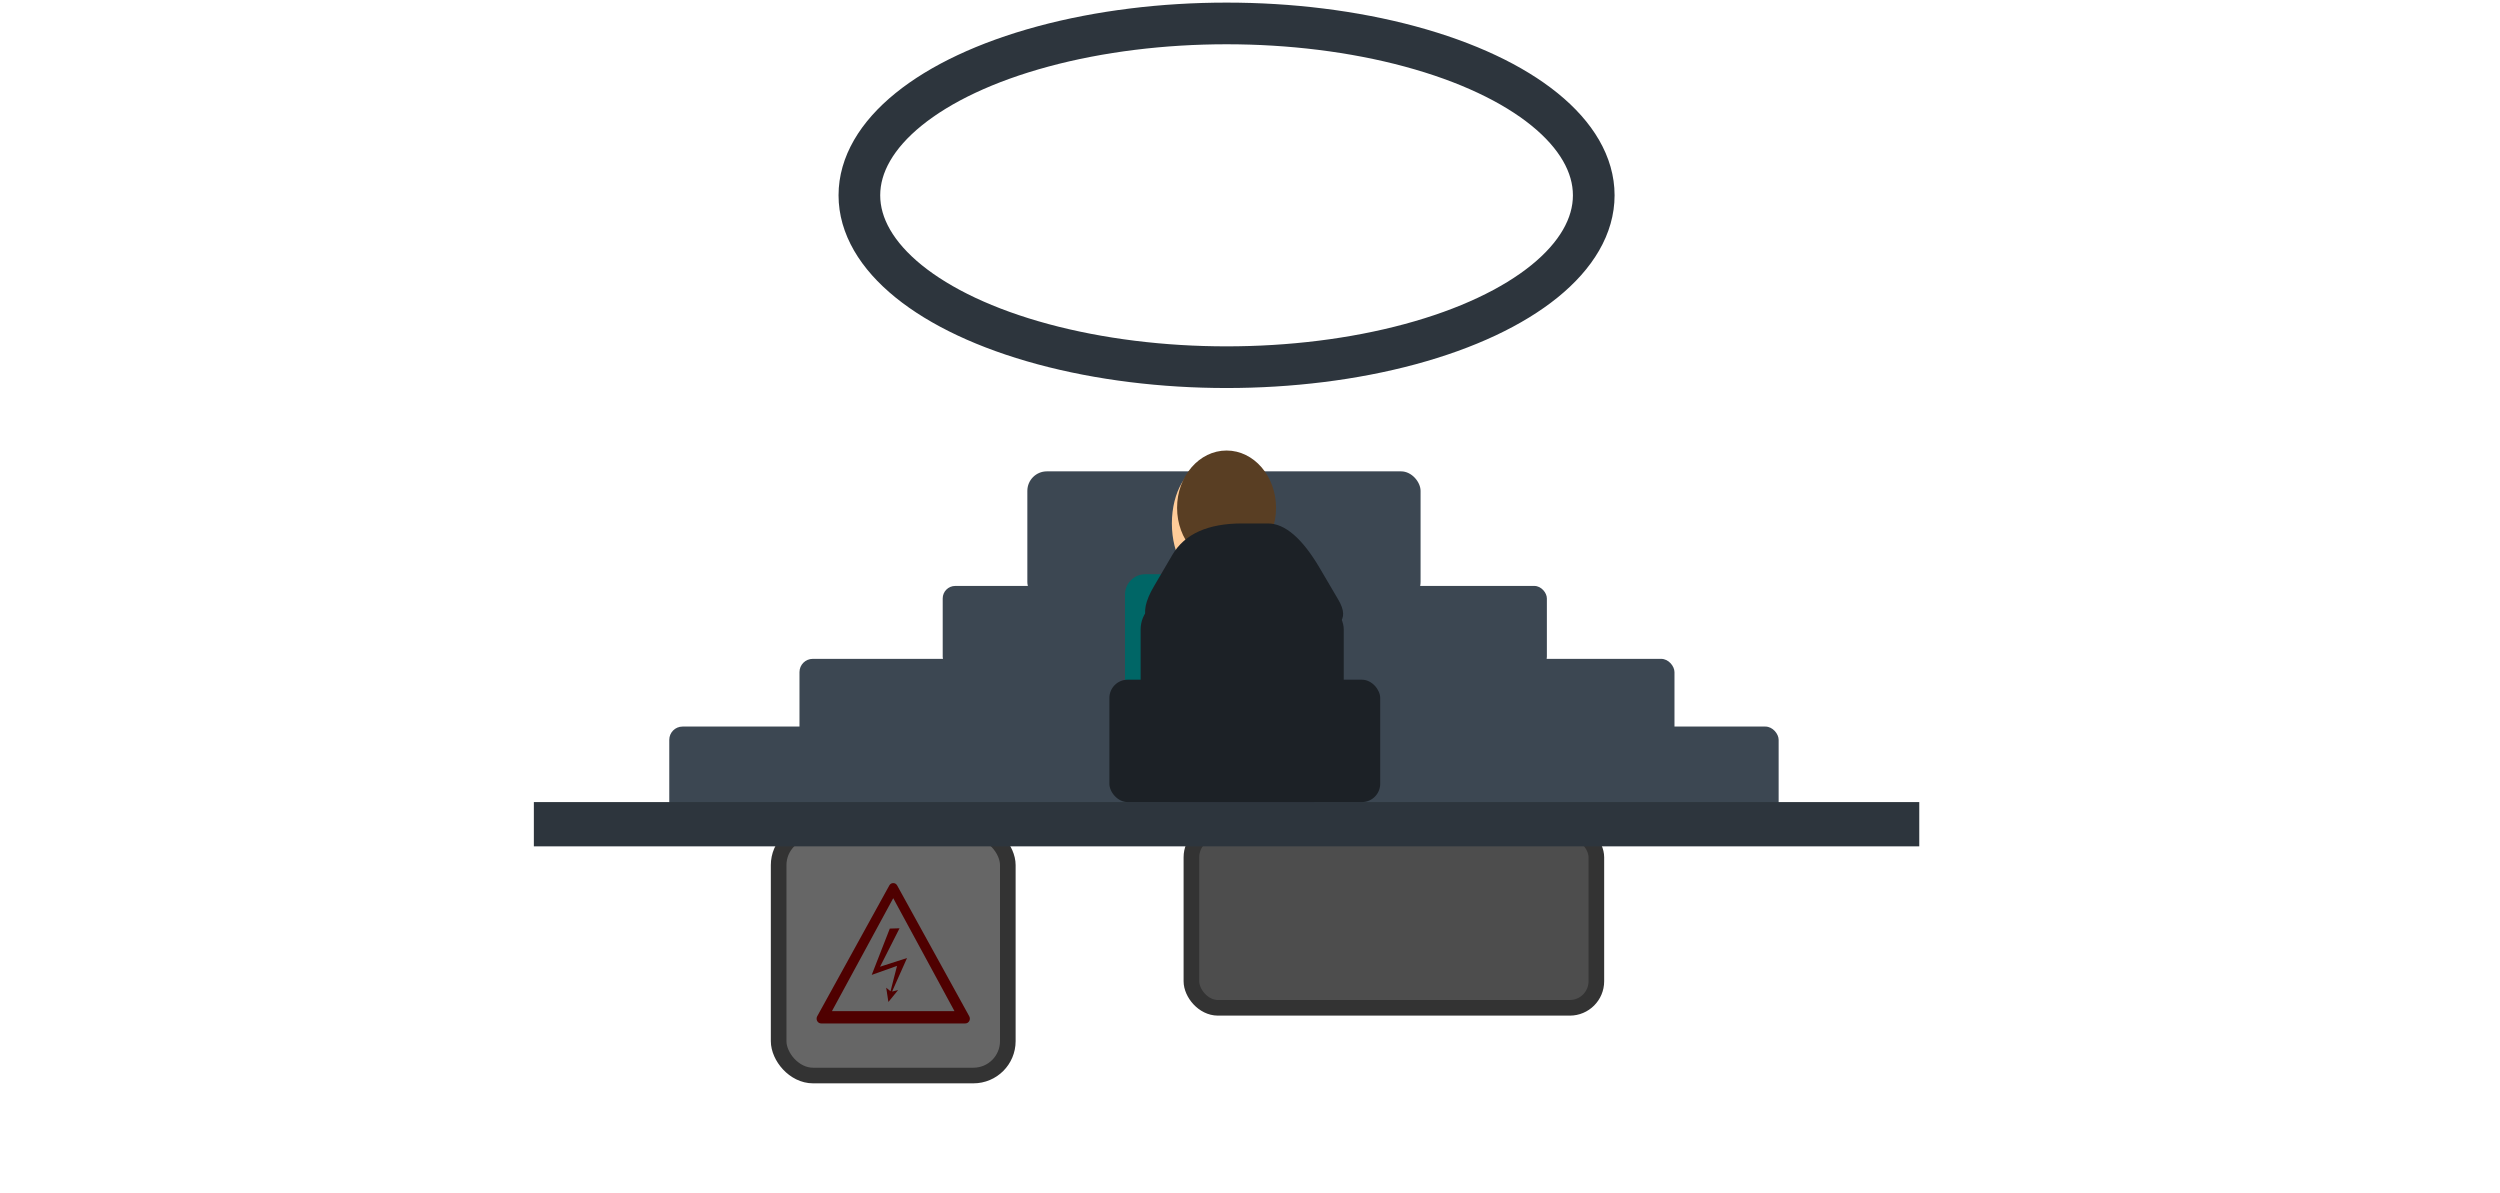 <?xml version="1.0" encoding="UTF-8" standalone="no"?>
<!-- Do not edit this file with editors other than draw.io -->

<svg
   version="1.1"
   width="480px"
   height="229px"
   viewBox="-0.5 -0.5 480 229"
   content="&lt;mxfile host=&quot;Electron&quot; modified=&quot;2023-09-20T23:10:12.251Z&quot; agent=&quot;Mozilla/5.0 (Windows NT 10.0; Win64; x64) AppleWebKit/537.36 (KHTML, like Gecko) draw.io/21.6.1 Chrome/112.0.561.204 Electron/24.6.1 Safari/537.36&quot; etag=&quot;XPU6zinB8-WYmDQba_f5&quot; version=&quot;21.6.1&quot; type=&quot;device&quot;&gt;&#10;  &lt;diagram name=&quot;Page-1&quot; id=&quot;YkJ-VEs5GkpDH7er21Qx&quot;&gt;&#10;    &lt;mxGraphModel dx=&quot;2006&quot; dy=&quot;1163&quot; grid=&quot;1&quot; gridSize=&quot;10&quot; guides=&quot;0&quot; tooltips=&quot;1&quot; connect=&quot;1&quot; arrows=&quot;1&quot; fold=&quot;1&quot; page=&quot;1&quot; pageScale=&quot;1&quot; pageWidth=&quot;1169&quot; pageHeight=&quot;827&quot; background=&quot;none&quot; math=&quot;0&quot; shadow=&quot;0&quot;&gt;&#10;      &lt;root&gt;&#10;        &lt;mxCell id=&quot;0&quot; /&gt;&#10;        &lt;mxCell id=&quot;1&quot; parent=&quot;0&quot; /&gt;&#10;        &lt;mxCell id=&quot;ZbHjnFFa51J2TaqhgyNv-6&quot; value=&quot;&quot; style=&quot;rounded=0;whiteSpace=wrap;html=1;fillColor=#2D353D;fontColor=#ffffff;strokeColor=none;&quot; parent=&quot;1&quot; vertex=&quot;1&quot;&gt;&#10;          &lt;mxGeometry x=&quot;4&quot; y=&quot;225&quot; width=&quot;478&quot; height=&quot;15&quot; as=&quot;geometry&quot; /&gt;&#10;        &lt;/mxCell&gt;&#10;        &lt;mxCell id=&quot;ZbHjnFFa51J2TaqhgyNv-5&quot; value=&quot;&quot; style=&quot;rounded=0;whiteSpace=wrap;html=1;fillColor=#2D353D;fontColor=#ffffff;strokeColor=none;&quot; parent=&quot;1&quot; vertex=&quot;1&quot;&gt;&#10;          &lt;mxGeometry x=&quot;2&quot; y=&quot;250&quot; width=&quot;480&quot; height=&quot;15&quot; as=&quot;geometry&quot; /&gt;&#10;        &lt;/mxCell&gt;&#10;        &lt;mxCell id=&quot;ZbHjnFFa51J2TaqhgyNv-35&quot; value=&quot;&quot; style=&quot;rounded=1;whiteSpace=wrap;html=1;strokeColor=none;fillColor=#3C4752;&quot; parent=&quot;1&quot; vertex=&quot;1&quot;&gt;&#10;          &lt;mxGeometry x=&quot;155&quot; y=&quot;162&quot; width=&quot;168&quot; height=&quot;17&quot; as=&quot;geometry&quot; /&gt;&#10;        &lt;/mxCell&gt;&#10;        &lt;mxCell id=&quot;ZbHjnFFa51J2TaqhgyNv-8&quot; value=&quot;&quot; style=&quot;ellipse;whiteSpace=wrap;html=1;strokeWidth=8;strokeColor=#2D353D;fillColor=none;&quot; parent=&quot;1&quot; vertex=&quot;1&quot;&gt;&#10;          &lt;mxGeometry x=&quot;166.5&quot; y=&quot;40&quot; width=&quot;141&quot; height=&quot;66&quot; as=&quot;geometry&quot; /&gt;&#10;        &lt;/mxCell&gt;&#10;        &lt;mxCell id=&quot;ZbHjnFFa51J2TaqhgyNv-54&quot; value=&quot;&quot; style=&quot;rounded=1;whiteSpace=wrap;html=1;strokeColor=#333333;fillColor=#666666;strokeWidth=3;&quot; parent=&quot;1&quot; vertex=&quot;1&quot;&gt;&#10;          &lt;mxGeometry x=&quot;151&quot; y=&quot;195&quot; width=&quot;44&quot; height=&quot;47&quot; as=&quot;geometry&quot; /&gt;&#10;        &lt;/mxCell&gt;&#10;        &lt;mxCell id=&quot;ZbHjnFFa51J2TaqhgyNv-55&quot; value=&quot;&quot; style=&quot;rounded=1;whiteSpace=wrap;html=1;strokeColor=#333333;fillColor=#4D4D4D;strokeWidth=3;&quot; parent=&quot;1&quot; vertex=&quot;1&quot;&gt;&#10;          &lt;mxGeometry x=&quot;230.25&quot; y=&quot;195&quot; width=&quot;77.75&quot; height=&quot;34&quot; as=&quot;geometry&quot; /&gt;&#10;        &lt;/mxCell&gt;&#10;        &lt;mxCell id=&quot;ZbHjnFFa51J2TaqhgyNv-51&quot; value=&quot;&quot; style=&quot;rounded=1;whiteSpace=wrap;html=1;strokeColor=none;fillColor=#3C4752;&quot; parent=&quot;1&quot; vertex=&quot;1&quot;&gt;&#10;          &lt;mxGeometry x=&quot;130&quot; y=&quot;175&quot; width=&quot;213&quot; height=&quot;17&quot; as=&quot;geometry&quot; /&gt;&#10;        &lt;/mxCell&gt;&#10;        &lt;mxCell id=&quot;ZbHjnFFa51J2TaqhgyNv-10&quot; value=&quot;&quot; style=&quot;rounded=0;whiteSpace=wrap;html=1;fillColor=#2D353D;fontColor=#ffffff;strokeColor=none;&quot; parent=&quot;1&quot; vertex=&quot;1&quot;&gt;&#10;          &lt;mxGeometry x=&quot;104&quot; y=&quot;189.5&quot; width=&quot;266&quot; height=&quot;8.5&quot; as=&quot;geometry&quot; /&gt;&#10;        &lt;/mxCell&gt;&#10;        &lt;mxCell id=&quot;ZbHjnFFa51J2TaqhgyNv-17&quot; value=&quot;&quot; style=&quot;shape=mxgraph.signs.safety.high_voltage_3;html=1;pointerEvents=1;fillColor=#4F0000;strokeColor=none;verticalLabelPosition=bottom;verticalAlign=top;align=center;sketch=0;&quot; parent=&quot;1&quot; vertex=&quot;1&quot;&gt;&#10;          &lt;mxGeometry x=&quot;158.25&quot; y=&quot;205&quot; width=&quot;29.5&quot; height=&quot;27&quot; as=&quot;geometry&quot; /&gt;&#10;        &lt;/mxCell&gt;&#10;        &lt;mxCell id=&quot;ZbHjnFFa51J2TaqhgyNv-36&quot; value=&quot;&quot; style=&quot;rounded=1;whiteSpace=wrap;html=1;strokeColor=none;fillColor=#3C4752;&quot; parent=&quot;1&quot; vertex=&quot;1&quot;&gt;&#10;          &lt;mxGeometry x=&quot;182.5&quot; y=&quot;148&quot; width=&quot;116&quot; height=&quot;16&quot; as=&quot;geometry&quot; /&gt;&#10;        &lt;/mxCell&gt;&#10;        &lt;mxCell id=&quot;ZbHjnFFa51J2TaqhgyNv-53&quot; value=&quot;&quot; style=&quot;rounded=1;whiteSpace=wrap;html=1;strokeColor=none;fillColor=#3C4752;&quot; parent=&quot;1&quot; vertex=&quot;1&quot;&gt;&#10;          &lt;mxGeometry x=&quot;198.75&quot; y=&quot;126&quot; width=&quot;75.5&quot; height=&quot;25&quot; as=&quot;geometry&quot; /&gt;&#10;        &lt;/mxCell&gt;&#10;        &lt;mxCell id=&quot;ZbHjnFFa51J2TaqhgyNv-49&quot; value=&quot;&quot; style=&quot;group&quot; parent=&quot;1&quot; vertex=&quot;1&quot; connectable=&quot;0&quot;&gt;&#10;          &lt;mxGeometry x=&quot;214.5&quot; y=&quot;122&quot; width=&quot;90.5&quot; height=&quot;67.5&quot; as=&quot;geometry&quot; /&gt;&#10;        &lt;/mxCell&gt;&#10;        &lt;mxCell id=&quot;ZbHjnFFa51J2TaqhgyNv-48&quot; value=&quot;&quot; style=&quot;group&quot; parent=&quot;ZbHjnFFa51J2TaqhgyNv-49&quot; vertex=&quot;1&quot; connectable=&quot;0&quot;&gt;&#10;          &lt;mxGeometry x=&quot;1&quot; width=&quot;89.5&quot; height=&quot;57.75&quot; as=&quot;geometry&quot; /&gt;&#10;        &lt;/mxCell&gt;&#10;        &lt;mxCell id=&quot;ZbHjnFFa51J2TaqhgyNv-43&quot; value=&quot;&quot; style=&quot;ellipse;whiteSpace=wrap;html=1;strokeColor=none;fillColor=#FFCC99;container=0;&quot; parent=&quot;ZbHjnFFa51J2TaqhgyNv-48&quot; vertex=&quot;1&quot;&gt;&#10;          &lt;mxGeometry x=&quot;11&quot; y=&quot;3&quot; width=&quot;13&quot; height=&quot;22&quot; as=&quot;geometry&quot; /&gt;&#10;        &lt;/mxCell&gt;&#10;        &lt;mxCell id=&quot;ZbHjnFFa51J2TaqhgyNv-44&quot; value=&quot;&quot; style=&quot;rounded=1;whiteSpace=wrap;html=1;fillColor=#006666;fontColor=#ffffff;strokeColor=none;container=0;&quot; parent=&quot;ZbHjnFFa51J2TaqhgyNv-48&quot; vertex=&quot;1&quot;&gt;&#10;          &lt;mxGeometry x=&quot;2&quot; y=&quot;23.75&quot; width=&quot;26&quot; height=&quot;34&quot; as=&quot;geometry&quot; /&gt;&#10;        &lt;/mxCell&gt;&#10;        &lt;mxCell id=&quot;ZbHjnFFa51J2TaqhgyNv-42&quot; value=&quot;&quot; style=&quot;ellipse;whiteSpace=wrap;html=1;strokeColor=none;fillColor=#593E23;&quot; parent=&quot;ZbHjnFFa51J2TaqhgyNv-48&quot; vertex=&quot;1&quot;&gt;&#10;          &lt;mxGeometry x=&quot;12&quot; width=&quot;19&quot; height=&quot;22&quot; as=&quot;geometry&quot; /&gt;&#10;        &lt;/mxCell&gt;&#10;        &lt;mxCell id=&quot;ZbHjnFFa51J2TaqhgyNv-34&quot; value=&quot;&quot; style=&quot;rounded=1;whiteSpace=wrap;html=1;strokeColor=none;fillColor=#1C2126;&quot; parent=&quot;ZbHjnFFa51J2TaqhgyNv-49&quot; vertex=&quot;1&quot;&gt;&#10;          &lt;mxGeometry x=&quot;6&quot; y=&quot;28.5&quot; width=&quot;39&quot; height=&quot;39&quot; as=&quot;geometry&quot; /&gt;&#10;        &lt;/mxCell&gt;&#10;        &lt;mxCell id=&quot;ZbHjnFFa51J2TaqhgyNv-37&quot; value=&quot;&quot; style=&quot;shape=trapezoid;perimeter=trapezoidPerimeter;whiteSpace=wrap;html=1;fixedSize=1;strokeColor=none;fillColor=#1C2126;size=12.143;rounded=1;&quot; parent=&quot;ZbHjnFFa51J2TaqhgyNv-49&quot; vertex=&quot;1&quot;&gt;&#10;          &lt;mxGeometry x=&quot;3.5&quot; y=&quot;14&quot; width=&quot;44&quot; height=&quot;20.67&quot; as=&quot;geometry&quot; /&gt;&#10;        &lt;/mxCell&gt;&#10;        &lt;mxCell id=&quot;ZbHjnFFa51J2TaqhgyNv-40&quot; value=&quot;&quot; style=&quot;rounded=1;whiteSpace=wrap;html=1;strokeColor=none;fillColor=#1C2126;&quot; parent=&quot;ZbHjnFFa51J2TaqhgyNv-49&quot; vertex=&quot;1&quot;&gt;&#10;          &lt;mxGeometry y=&quot;44&quot; width=&quot;52&quot; height=&quot;23.5&quot; as=&quot;geometry&quot; /&gt;&#10;        &lt;/mxCell&gt;&#10;      &lt;/root&gt;&#10;    &lt;/mxGraphModel&gt;&#10;  &lt;/diagram&gt;&#10;&lt;/mxfile&gt;&#10;"
   id="svg13"
   sodipodi:docname="sub-interior.svg"
   inkscape:version="1.3 (0e150ed6c4, 2023-07-21)"
   xmlns:inkscape="http://www.inkscape.org/namespaces/inkscape"
   xmlns:sodipodi="http://sodipodi.sourceforge.net/DTD/sodipodi-0.dtd"
   xmlns="http://www.w3.org/2000/svg"
   xmlns:svg="http://www.w3.org/2000/svg">
  <sodipodi:namedview
     id="namedview13"
     pagecolor="#505050"
     bordercolor="#ffffff"
     borderopacity="1"
     inkscape:showpageshadow="0"
     inkscape:pageopacity="0"
     inkscape:pagecheckerboard="1"
     inkscape:deskcolor="#d1d1d1"
     inkscape:zoom="2.9645833"
     inkscape:cx="240"
     inkscape:cy="87.53338"
     inkscape:window-width="1920"
     inkscape:window-height="1017"
     inkscape:window-x="1912"
     inkscape:window-y="-8"
     inkscape:window-maximized="1"
     inkscape:current-layer="g13" />
  <defs
     id="defs1" />
  <g
     id="g13">
    <rect
       x="153"
       y="126"
       width="168"
       height="17"
       rx="2.55"
       ry="2.55"
       fill="#3c4752"
       stroke="none"
       pointer-events="all"
       id="rect3" />
    <ellipse
       cx="235"
       cy="37"
       rx="70.5"
       ry="33"
       fill="none"
       stroke="#2d353d"
       stroke-width="8"
       pointer-events="all"
       id="ellipse3" />
    <rect
       x="149"
       y="159"
       width="44"
       height="47"
       rx="6.6"
       ry="6.6"
       fill="#666666"
       stroke="#333333"
       stroke-width="3"
       pointer-events="all"
       id="rect4" />
    <rect
       x="228.25"
       y="159"
       width="77.75"
       height="34"
       rx="5.1"
       ry="5.1"
       fill="#4d4d4d"
       stroke="#333333"
       stroke-width="3"
       pointer-events="all"
       id="rect5" />
    <rect
       x="128"
       y="139"
       width="213"
       height="17"
       rx="2.55"
       ry="2.55"
       fill="#3c4752"
       stroke="none"
       pointer-events="all"
       id="rect6" />
    <rect
       x="102"
       y="153.5"
       width="266"
       height="8.5"
       fill="#2d353d"
       stroke="none"
       pointer-events="all"
       id="rect7" />
    <rect
       x="156.25"
       y="169"
       width="29.5"
       height="27"
       fill="none"
       stroke="none"
       pointer-events="all"
       id="rect8" />
    <path
       d="M 170.34 177.79 L 166.87 186.68 L 171.73 184.95 L 170.48 189.82 L 169.65 189.14 L 170.07 191.88 L 171.94 189.59 L 170.78 189.88 L 173.65 183.44 L 168.47 185.11 L 172.21 177.73 Z M 170.87 169.06 C 170.61 169.1 170.38 169.27 170.25 169.5 L 156.4 194.63 C 156.25 194.91 156.25 195.27 156.4 195.54 C 156.56 195.82 156.84 196 157.15 196 L 184.85 196 C 185.16 196 185.45 195.82 185.6 195.54 C 185.75 195.27 185.75 194.91 185.6 194.63 L 171.75 169.5 C 171.58 169.18 171.23 169 170.87 169.06 Z M 171 171.95 L 182.76 193.64 L 159.23 193.64 L 171 171.95 Z"
       fill="#4f0000"
       stroke="none"
       pointer-events="all"
       id="path8" />
    <rect
       x="180.5"
       y="112"
       width="116"
       height="16"
       rx="2.4"
       ry="2.4"
       fill="#3c4752"
       stroke="none"
       pointer-events="all"
       id="rect9" />
    <rect
       x="196.75"
       y="90"
       width="75.5"
       height="25"
       rx="3.75"
       ry="3.75"
       fill="#3c4752"
       stroke="none"
       pointer-events="all"
       id="rect10" />
    <ellipse
       cx="231"
       cy="100"
       rx="6.5"
       ry="11"
       fill="#ffcc99"
       stroke="none"
       pointer-events="none"
       id="ellipse10" />
    <rect
       x="215.5"
       y="109.75"
       width="26"
       height="34"
       rx="3.9"
       ry="3.9"
       fill="#006666"
       stroke="none"
       pointer-events="none"
       id="rect11" />
    <ellipse
       cx="235"
       cy="97"
       rx="9.5"
       ry="11"
       fill="#593e23"
       stroke="none"
       pointer-events="none"
       id="ellipse11" />
    <rect
       x="218.5"
       y="114.5"
       width="39"
       height="39"
       rx="5.85"
       ry="5.85"
       fill="#1c2126"
       stroke="none"
       pointer-events="none"
       id="rect12" />
    <path
       d="M 238 120.67 L 226 120.67 Q 216 120.67 221.07 112.05 L 224.6 106.02 Q 228.14 100 238 100 L 242.93 100 Q 247.86 100 252.92 108.62 L 256.46 114.65 Q 260 120.67 250 120.67 Z"
       fill="#1c2126"
       stroke="none"
       pointer-events="none"
       id="path12" />
    <rect
       x="212.5"
       y="130"
       width="52"
       height="23.5"
       rx="3.52"
       ry="3.52"
       fill="#1c2126"
       stroke="none"
       pointer-events="none"
       id="rect13" />
  </g>
</svg>
